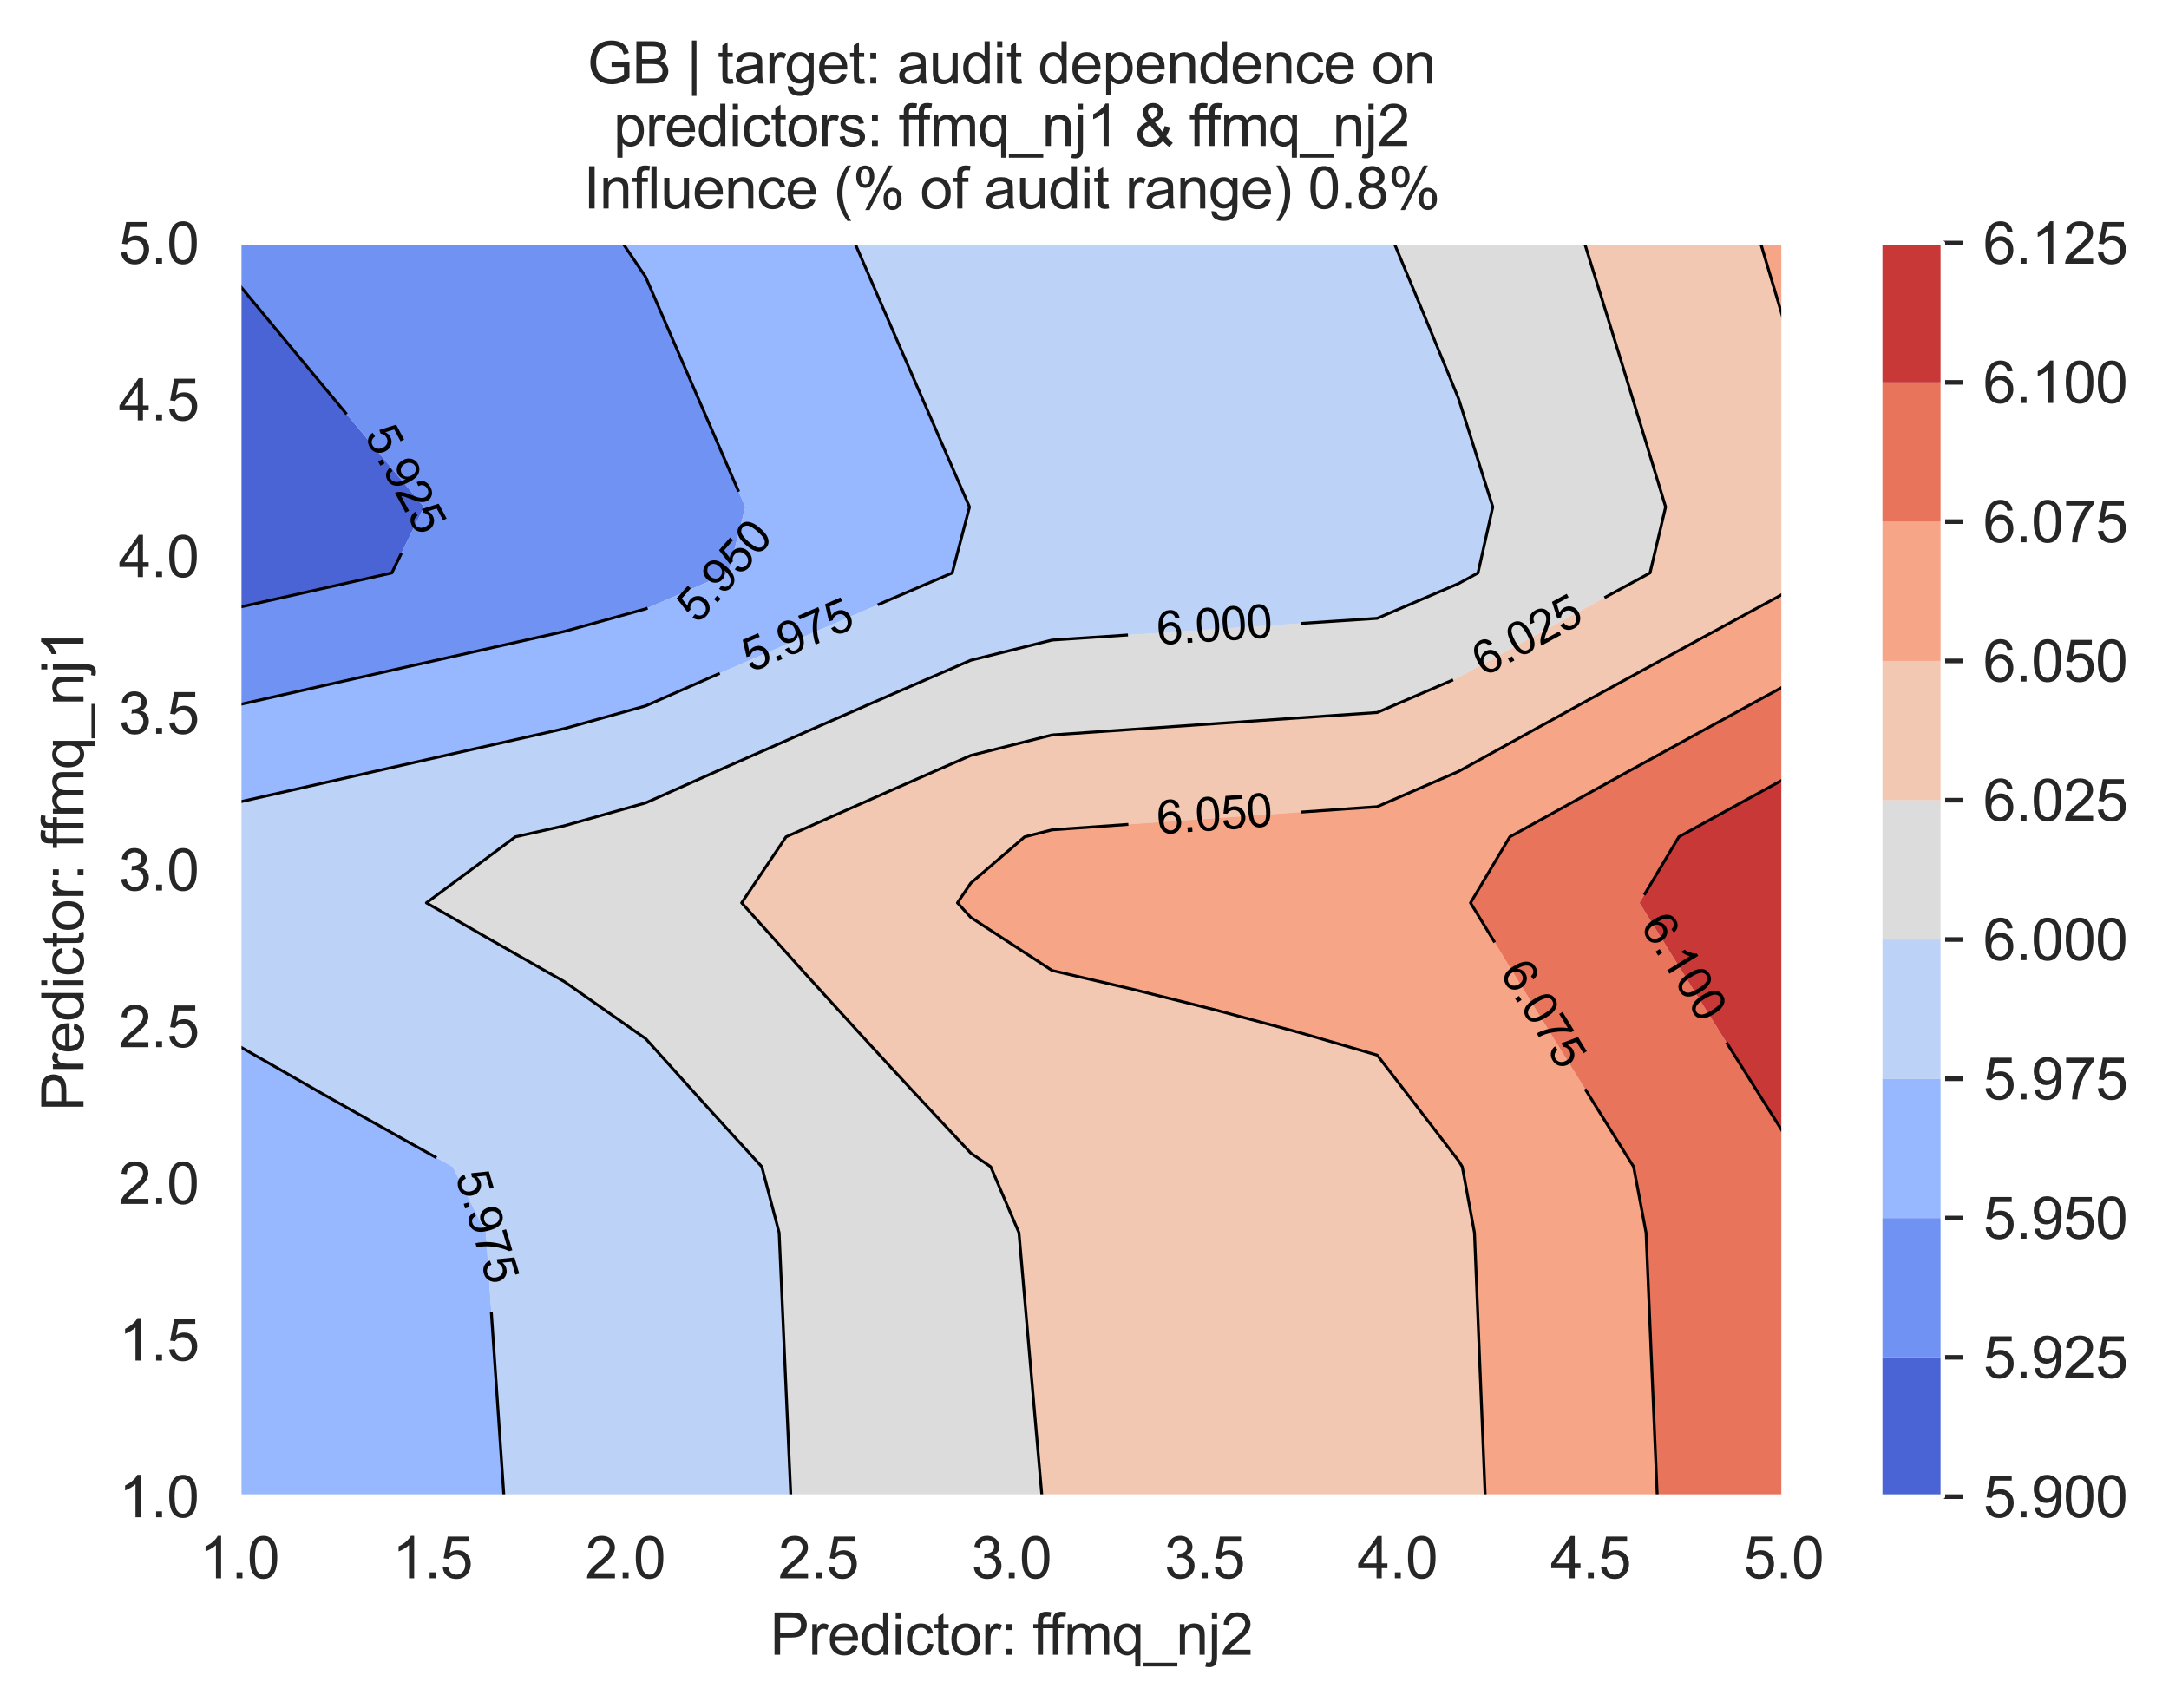 <?xml version="1.0" encoding="utf-8" standalone="no"?>
<!DOCTYPE svg PUBLIC "-//W3C//DTD SVG 1.1//EN"
  "http://www.w3.org/Graphics/SVG/1.1/DTD/svg11.dtd">
<svg xmlns:xlink="http://www.w3.org/1999/xlink" width="376.158pt" height="296.33pt" viewBox="0 0 376.158 296.33" xmlns="http://www.w3.org/2000/svg" version="1.1">
 <defs>
  <style type="text/css">*{stroke-linejoin: round; stroke-linecap: butt}</style>
 </defs>
 <g id="figure_1">
  <g id="patch_1">
   <path d="M 0 296.33 
L 376.158 296.33 
L 376.158 0 
L 0 0 
z
" style="fill: #ffffff"/>
  </g>
  <g id="axes_1">
   <g id="patch_2">
    <path d="M 41.484 259.6 
L 309.324 259.6 
L 309.324 42.16 
L 41.484 42.16 
z
" style="fill: #eaeaf2"/>
   </g>
   <g id="matplotlib.axis_1">
    <g id="xtick_1">
     <g id="line2d_1">
      <path d="M 41.484 259.6 
L 41.484 42.16 
" clip-path="url(#p904106a87b)" style="fill: none; stroke: #ffffff; stroke-width: 0.8; stroke-linecap: round"/>
     </g>
     <g id="text_1">
      <!-- 1.0 -->
      <g style="fill: #262626" transform="translate(34.534 273.758)scale(0.1 -0.1)">
       <defs>
        <path id="ArialMT-31" d="M 2384 0 
L 1822 0 
L 1822 3584 
Q 1619 3391 1289 3197 
Q 959 3003 697 2906 
L 697 3450 
Q 1169 3672 1522 3987 
Q 1875 4303 2022 4600 
L 2384 4600 
L 2384 0 
z
" transform="scale(0.016)"/>
        <path id="ArialMT-2e" d="M 581 0 
L 581 641 
L 1222 641 
L 1222 0 
L 581 0 
z
" transform="scale(0.016)"/>
        <path id="ArialMT-30" d="M 266 2259 
Q 266 3072 433 3567 
Q 600 4063 929 4331 
Q 1259 4600 1759 4600 
Q 2128 4600 2406 4451 
Q 2684 4303 2865 4023 
Q 3047 3744 3150 3342 
Q 3253 2941 3253 2259 
Q 3253 1453 3087 958 
Q 2922 463 2592 192 
Q 2263 -78 1759 -78 
Q 1097 -78 719 397 
Q 266 969 266 2259 
z
M 844 2259 
Q 844 1131 1108 757 
Q 1372 384 1759 384 
Q 2147 384 2411 759 
Q 2675 1134 2675 2259 
Q 2675 3391 2411 3762 
Q 2147 4134 1753 4134 
Q 1366 4134 1134 3806 
Q 844 3388 844 2259 
z
" transform="scale(0.016)"/>
       </defs>
       <use xlink:href="#ArialMT-31"/>
       <use xlink:href="#ArialMT-2e" x="55.615"/>
       <use xlink:href="#ArialMT-30" x="83.398"/>
      </g>
     </g>
    </g>
    <g id="xtick_2">
     <g id="line2d_2">
      <path d="M 74.964 259.6 
L 74.964 42.16 
" clip-path="url(#p904106a87b)" style="fill: none; stroke: #ffffff; stroke-width: 0.8; stroke-linecap: round"/>
     </g>
     <g id="text_2">
      <!-- 1.5 -->
      <g style="fill: #262626" transform="translate(68.014 273.758)scale(0.1 -0.1)">
       <defs>
        <path id="ArialMT-35" d="M 266 1200 
L 856 1250 
Q 922 819 1161 601 
Q 1400 384 1738 384 
Q 2144 384 2425 690 
Q 2706 997 2706 1503 
Q 2706 1984 2436 2262 
Q 2166 2541 1728 2541 
Q 1456 2541 1237 2417 
Q 1019 2294 894 2097 
L 366 2166 
L 809 4519 
L 3088 4519 
L 3088 3981 
L 1259 3981 
L 1013 2750 
Q 1425 3038 1878 3038 
Q 2478 3038 2890 2622 
Q 3303 2206 3303 1553 
Q 3303 931 2941 478 
Q 2500 -78 1738 -78 
Q 1113 -78 717 272 
Q 322 622 266 1200 
z
" transform="scale(0.016)"/>
       </defs>
       <use xlink:href="#ArialMT-31"/>
       <use xlink:href="#ArialMT-2e" x="55.615"/>
       <use xlink:href="#ArialMT-35" x="83.398"/>
      </g>
     </g>
    </g>
    <g id="xtick_3">
     <g id="line2d_3">
      <path d="M 108.444 259.6 
L 108.444 42.16 
" clip-path="url(#p904106a87b)" style="fill: none; stroke: #ffffff; stroke-width: 0.8; stroke-linecap: round"/>
     </g>
     <g id="text_3">
      <!-- 2.0 -->
      <g style="fill: #262626" transform="translate(101.494 273.758)scale(0.1 -0.1)">
       <defs>
        <path id="ArialMT-32" d="M 3222 541 
L 3222 0 
L 194 0 
Q 188 203 259 391 
Q 375 700 629 1000 
Q 884 1300 1366 1694 
Q 2113 2306 2375 2664 
Q 2638 3022 2638 3341 
Q 2638 3675 2398 3904 
Q 2159 4134 1775 4134 
Q 1369 4134 1125 3890 
Q 881 3647 878 3216 
L 300 3275 
Q 359 3922 746 4261 
Q 1134 4600 1788 4600 
Q 2447 4600 2831 4234 
Q 3216 3869 3216 3328 
Q 3216 3053 3103 2787 
Q 2991 2522 2730 2228 
Q 2469 1934 1863 1422 
Q 1356 997 1212 845 
Q 1069 694 975 541 
L 3222 541 
z
" transform="scale(0.016)"/>
       </defs>
       <use xlink:href="#ArialMT-32"/>
       <use xlink:href="#ArialMT-2e" x="55.615"/>
       <use xlink:href="#ArialMT-30" x="83.398"/>
      </g>
     </g>
    </g>
    <g id="xtick_4">
     <g id="line2d_4">
      <path d="M 141.924 259.6 
L 141.924 42.16 
" clip-path="url(#p904106a87b)" style="fill: none; stroke: #ffffff; stroke-width: 0.8; stroke-linecap: round"/>
     </g>
     <g id="text_4">
      <!-- 2.5 -->
      <g style="fill: #262626" transform="translate(134.974 273.758)scale(0.1 -0.1)">
       <use xlink:href="#ArialMT-32"/>
       <use xlink:href="#ArialMT-2e" x="55.615"/>
       <use xlink:href="#ArialMT-35" x="83.398"/>
      </g>
     </g>
    </g>
    <g id="xtick_5">
     <g id="line2d_5">
      <path d="M 175.404 259.6 
L 175.404 42.16 
" clip-path="url(#p904106a87b)" style="fill: none; stroke: #ffffff; stroke-width: 0.8; stroke-linecap: round"/>
     </g>
     <g id="text_5">
      <!-- 3.0 -->
      <g style="fill: #262626" transform="translate(168.454 273.758)scale(0.1 -0.1)">
       <defs>
        <path id="ArialMT-33" d="M 269 1209 
L 831 1284 
Q 928 806 1161 595 
Q 1394 384 1728 384 
Q 2125 384 2398 659 
Q 2672 934 2672 1341 
Q 2672 1728 2419 1979 
Q 2166 2231 1775 2231 
Q 1616 2231 1378 2169 
L 1441 2663 
Q 1497 2656 1531 2656 
Q 1891 2656 2178 2843 
Q 2466 3031 2466 3422 
Q 2466 3731 2256 3934 
Q 2047 4138 1716 4138 
Q 1388 4138 1169 3931 
Q 950 3725 888 3313 
L 325 3413 
Q 428 3978 793 4289 
Q 1159 4600 1703 4600 
Q 2078 4600 2393 4439 
Q 2709 4278 2876 4000 
Q 3044 3722 3044 3409 
Q 3044 3113 2884 2869 
Q 2725 2625 2413 2481 
Q 2819 2388 3044 2092 
Q 3269 1797 3269 1353 
Q 3269 753 2831 336 
Q 2394 -81 1725 -81 
Q 1122 -81 723 278 
Q 325 638 269 1209 
z
" transform="scale(0.016)"/>
       </defs>
       <use xlink:href="#ArialMT-33"/>
       <use xlink:href="#ArialMT-2e" x="55.615"/>
       <use xlink:href="#ArialMT-30" x="83.398"/>
      </g>
     </g>
    </g>
    <g id="xtick_6">
     <g id="line2d_6">
      <path d="M 208.884 259.6 
L 208.884 42.16 
" clip-path="url(#p904106a87b)" style="fill: none; stroke: #ffffff; stroke-width: 0.8; stroke-linecap: round"/>
     </g>
     <g id="text_6">
      <!-- 3.5 -->
      <g style="fill: #262626" transform="translate(201.934 273.758)scale(0.1 -0.1)">
       <use xlink:href="#ArialMT-33"/>
       <use xlink:href="#ArialMT-2e" x="55.615"/>
       <use xlink:href="#ArialMT-35" x="83.398"/>
      </g>
     </g>
    </g>
    <g id="xtick_7">
     <g id="line2d_7">
      <path d="M 242.364 259.6 
L 242.364 42.16 
" clip-path="url(#p904106a87b)" style="fill: none; stroke: #ffffff; stroke-width: 0.8; stroke-linecap: round"/>
     </g>
     <g id="text_7">
      <!-- 4.0 -->
      <g style="fill: #262626" transform="translate(235.414 273.758)scale(0.1 -0.1)">
       <defs>
        <path id="ArialMT-34" d="M 2069 0 
L 2069 1097 
L 81 1097 
L 81 1613 
L 2172 4581 
L 2631 4581 
L 2631 1613 
L 3250 1613 
L 3250 1097 
L 2631 1097 
L 2631 0 
L 2069 0 
z
M 2069 1613 
L 2069 3678 
L 634 1613 
L 2069 1613 
z
" transform="scale(0.016)"/>
       </defs>
       <use xlink:href="#ArialMT-34"/>
       <use xlink:href="#ArialMT-2e" x="55.615"/>
       <use xlink:href="#ArialMT-30" x="83.398"/>
      </g>
     </g>
    </g>
    <g id="xtick_8">
     <g id="line2d_8">
      <path d="M 275.844 259.6 
L 275.844 42.16 
" clip-path="url(#p904106a87b)" style="fill: none; stroke: #ffffff; stroke-width: 0.8; stroke-linecap: round"/>
     </g>
     <g id="text_8">
      <!-- 4.5 -->
      <g style="fill: #262626" transform="translate(268.894 273.758)scale(0.1 -0.1)">
       <use xlink:href="#ArialMT-34"/>
       <use xlink:href="#ArialMT-2e" x="55.615"/>
       <use xlink:href="#ArialMT-35" x="83.398"/>
      </g>
     </g>
    </g>
    <g id="xtick_9">
     <g id="line2d_9">
      <path d="M 309.324 259.6 
L 309.324 42.16 
" clip-path="url(#p904106a87b)" style="fill: none; stroke: #ffffff; stroke-width: 0.8; stroke-linecap: round"/>
     </g>
     <g id="text_9">
      <!-- 5.0 -->
      <g style="fill: #262626" transform="translate(302.374 273.758)scale(0.1 -0.1)">
       <use xlink:href="#ArialMT-35"/>
       <use xlink:href="#ArialMT-2e" x="55.615"/>
       <use xlink:href="#ArialMT-30" x="83.398"/>
      </g>
     </g>
    </g>
    <g id="text_10">
     <!-- Predictor: ffmq_nj2 -->
     <g style="fill: #262626" transform="translate(133.532 287.025)scale(0.1 -0.1)">
      <defs>
       <path id="ArialMT-50" d="M 494 0 
L 494 4581 
L 2222 4581 
Q 2678 4581 2919 4538 
Q 3256 4481 3484 4323 
Q 3713 4166 3852 3881 
Q 3991 3597 3991 3256 
Q 3991 2672 3619 2267 
Q 3247 1863 2275 1863 
L 1100 1863 
L 1100 0 
L 494 0 
z
M 1100 2403 
L 2284 2403 
Q 2872 2403 3119 2622 
Q 3366 2841 3366 3238 
Q 3366 3525 3220 3729 
Q 3075 3934 2838 4000 
Q 2684 4041 2272 4041 
L 1100 4041 
L 1100 2403 
z
" transform="scale(0.016)"/>
       <path id="ArialMT-72" d="M 416 0 
L 416 3319 
L 922 3319 
L 922 2816 
Q 1116 3169 1280 3281 
Q 1444 3394 1641 3394 
Q 1925 3394 2219 3213 
L 2025 2691 
Q 1819 2813 1613 2813 
Q 1428 2813 1281 2702 
Q 1134 2591 1072 2394 
Q 978 2094 978 1738 
L 978 0 
L 416 0 
z
" transform="scale(0.016)"/>
       <path id="ArialMT-65" d="M 2694 1069 
L 3275 997 
Q 3138 488 2766 206 
Q 2394 -75 1816 -75 
Q 1088 -75 661 373 
Q 234 822 234 1631 
Q 234 2469 665 2931 
Q 1097 3394 1784 3394 
Q 2450 3394 2872 2941 
Q 3294 2488 3294 1666 
Q 3294 1616 3291 1516 
L 816 1516 
Q 847 969 1125 678 
Q 1403 388 1819 388 
Q 2128 388 2347 550 
Q 2566 713 2694 1069 
z
M 847 1978 
L 2700 1978 
Q 2663 2397 2488 2606 
Q 2219 2931 1791 2931 
Q 1403 2931 1139 2672 
Q 875 2413 847 1978 
z
" transform="scale(0.016)"/>
       <path id="ArialMT-64" d="M 2575 0 
L 2575 419 
Q 2259 -75 1647 -75 
Q 1250 -75 917 144 
Q 584 363 401 755 
Q 219 1147 219 1656 
Q 219 2153 384 2558 
Q 550 2963 881 3178 
Q 1213 3394 1622 3394 
Q 1922 3394 2156 3267 
Q 2391 3141 2538 2938 
L 2538 4581 
L 3097 4581 
L 3097 0 
L 2575 0 
z
M 797 1656 
Q 797 1019 1065 703 
Q 1334 388 1700 388 
Q 2069 388 2326 689 
Q 2584 991 2584 1609 
Q 2584 2291 2321 2609 
Q 2059 2928 1675 2928 
Q 1300 2928 1048 2622 
Q 797 2316 797 1656 
z
" transform="scale(0.016)"/>
       <path id="ArialMT-69" d="M 425 3934 
L 425 4581 
L 988 4581 
L 988 3934 
L 425 3934 
z
M 425 0 
L 425 3319 
L 988 3319 
L 988 0 
L 425 0 
z
" transform="scale(0.016)"/>
       <path id="ArialMT-63" d="M 2588 1216 
L 3141 1144 
Q 3050 572 2676 248 
Q 2303 -75 1759 -75 
Q 1078 -75 664 370 
Q 250 816 250 1647 
Q 250 2184 428 2587 
Q 606 2991 970 3192 
Q 1334 3394 1763 3394 
Q 2303 3394 2647 3120 
Q 2991 2847 3088 2344 
L 2541 2259 
Q 2463 2594 2264 2762 
Q 2066 2931 1784 2931 
Q 1359 2931 1093 2626 
Q 828 2322 828 1663 
Q 828 994 1084 691 
Q 1341 388 1753 388 
Q 2084 388 2306 591 
Q 2528 794 2588 1216 
z
" transform="scale(0.016)"/>
       <path id="ArialMT-74" d="M 1650 503 
L 1731 6 
Q 1494 -44 1306 -44 
Q 1000 -44 831 53 
Q 663 150 594 308 
Q 525 466 525 972 
L 525 2881 
L 113 2881 
L 113 3319 
L 525 3319 
L 525 4141 
L 1084 4478 
L 1084 3319 
L 1650 3319 
L 1650 2881 
L 1084 2881 
L 1084 941 
Q 1084 700 1114 631 
Q 1144 563 1211 522 
Q 1278 481 1403 481 
Q 1497 481 1650 503 
z
" transform="scale(0.016)"/>
       <path id="ArialMT-6f" d="M 213 1659 
Q 213 2581 725 3025 
Q 1153 3394 1769 3394 
Q 2453 3394 2887 2945 
Q 3322 2497 3322 1706 
Q 3322 1066 3130 698 
Q 2938 331 2570 128 
Q 2203 -75 1769 -75 
Q 1072 -75 642 372 
Q 213 819 213 1659 
z
M 791 1659 
Q 791 1022 1069 705 
Q 1347 388 1769 388 
Q 2188 388 2466 706 
Q 2744 1025 2744 1678 
Q 2744 2294 2464 2611 
Q 2184 2928 1769 2928 
Q 1347 2928 1069 2612 
Q 791 2297 791 1659 
z
" transform="scale(0.016)"/>
       <path id="ArialMT-3a" d="M 578 2678 
L 578 3319 
L 1219 3319 
L 1219 2678 
L 578 2678 
z
M 578 0 
L 578 641 
L 1219 641 
L 1219 0 
L 578 0 
z
" transform="scale(0.016)"/>
       <path id="ArialMT-20" transform="scale(0.016)"/>
       <path id="ArialMT-66" d="M 556 0 
L 556 2881 
L 59 2881 
L 59 3319 
L 556 3319 
L 556 3672 
Q 556 4006 616 4169 
Q 697 4388 901 4523 
Q 1106 4659 1475 4659 
Q 1713 4659 2000 4603 
L 1916 4113 
Q 1741 4144 1584 4144 
Q 1328 4144 1222 4034 
Q 1116 3925 1116 3625 
L 1116 3319 
L 1763 3319 
L 1763 2881 
L 1116 2881 
L 1116 0 
L 556 0 
z
" transform="scale(0.016)"/>
       <path id="ArialMT-6d" d="M 422 0 
L 422 3319 
L 925 3319 
L 925 2853 
Q 1081 3097 1340 3245 
Q 1600 3394 1931 3394 
Q 2300 3394 2536 3241 
Q 2772 3088 2869 2813 
Q 3263 3394 3894 3394 
Q 4388 3394 4653 3120 
Q 4919 2847 4919 2278 
L 4919 0 
L 4359 0 
L 4359 2091 
Q 4359 2428 4304 2576 
Q 4250 2725 4106 2815 
Q 3963 2906 3769 2906 
Q 3419 2906 3187 2673 
Q 2956 2441 2956 1928 
L 2956 0 
L 2394 0 
L 2394 2156 
Q 2394 2531 2256 2718 
Q 2119 2906 1806 2906 
Q 1569 2906 1367 2781 
Q 1166 2656 1075 2415 
Q 984 2175 984 1722 
L 984 0 
L 422 0 
z
" transform="scale(0.016)"/>
       <path id="ArialMT-71" d="M 2538 -1272 
L 2538 353 
Q 2406 169 2170 47 
Q 1934 -75 1669 -75 
Q 1078 -75 651 397 
Q 225 869 225 1691 
Q 225 2191 398 2587 
Q 572 2984 901 3189 
Q 1231 3394 1625 3394 
Q 2241 3394 2594 2875 
L 2594 3319 
L 3100 3319 
L 3100 -1272 
L 2538 -1272 
z
M 803 1669 
Q 803 1028 1072 708 
Q 1341 388 1716 388 
Q 2075 388 2334 692 
Q 2594 997 2594 1619 
Q 2594 2281 2320 2615 
Q 2047 2950 1678 2950 
Q 1313 2950 1058 2639 
Q 803 2328 803 1669 
z
" transform="scale(0.016)"/>
       <path id="ArialMT-5f" d="M -97 -1272 
L -97 -866 
L 3631 -866 
L 3631 -1272 
L -97 -1272 
z
" transform="scale(0.016)"/>
       <path id="ArialMT-6e" d="M 422 0 
L 422 3319 
L 928 3319 
L 928 2847 
Q 1294 3394 1984 3394 
Q 2284 3394 2536 3286 
Q 2788 3178 2913 3003 
Q 3038 2828 3088 2588 
Q 3119 2431 3119 2041 
L 3119 0 
L 2556 0 
L 2556 2019 
Q 2556 2363 2490 2533 
Q 2425 2703 2258 2804 
Q 2091 2906 1866 2906 
Q 1506 2906 1245 2678 
Q 984 2450 984 1813 
L 984 0 
L 422 0 
z
" transform="scale(0.016)"/>
       <path id="ArialMT-6a" d="M 419 3928 
L 419 4581 
L 981 4581 
L 981 3928 
L 419 3928 
z
M -294 -1288 
L -188 -809 
Q -19 -853 78 -853 
Q 250 -853 334 -739 
Q 419 -625 419 -169 
L 419 3319 
L 981 3319 
L 981 -181 
Q 981 -794 822 -1034 
Q 619 -1347 147 -1347 
Q -81 -1347 -294 -1288 
z
" transform="scale(0.016)"/>
      </defs>
      <use xlink:href="#ArialMT-50"/>
      <use xlink:href="#ArialMT-72" x="66.699"/>
      <use xlink:href="#ArialMT-65" x="100"/>
      <use xlink:href="#ArialMT-64" x="155.615"/>
      <use xlink:href="#ArialMT-69" x="211.23"/>
      <use xlink:href="#ArialMT-63" x="233.447"/>
      <use xlink:href="#ArialMT-74" x="283.447"/>
      <use xlink:href="#ArialMT-6f" x="311.23"/>
      <use xlink:href="#ArialMT-72" x="366.846"/>
      <use xlink:href="#ArialMT-3a" x="400.146"/>
      <use xlink:href="#ArialMT-20" x="427.93"/>
      <use xlink:href="#ArialMT-66" x="455.713"/>
      <use xlink:href="#ArialMT-66" x="481.746"/>
      <use xlink:href="#ArialMT-6d" x="509.529"/>
      <use xlink:href="#ArialMT-71" x="592.83"/>
      <use xlink:href="#ArialMT-5f" x="648.445"/>
      <use xlink:href="#ArialMT-6e" x="704.061"/>
      <use xlink:href="#ArialMT-6a" x="759.676"/>
      <use xlink:href="#ArialMT-32" x="781.893"/>
     </g>
    </g>
   </g>
   <g id="matplotlib.axis_2">
    <g id="ytick_1">
     <g id="line2d_10">
      <path d="M 41.484 259.6 
L 309.324 259.6 
" clip-path="url(#p904106a87b)" style="fill: none; stroke: #ffffff; stroke-width: 0.8; stroke-linecap: round"/>
     </g>
     <g id="text_11">
      <!-- 1.0 -->
      <g style="fill: #262626" transform="translate(20.584 263.179)scale(0.1 -0.1)">
       <use xlink:href="#ArialMT-31"/>
       <use xlink:href="#ArialMT-2e" x="55.615"/>
       <use xlink:href="#ArialMT-30" x="83.398"/>
      </g>
     </g>
    </g>
    <g id="ytick_2">
     <g id="line2d_11">
      <path d="M 41.484 232.42 
L 309.324 232.42 
" clip-path="url(#p904106a87b)" style="fill: none; stroke: #ffffff; stroke-width: 0.8; stroke-linecap: round"/>
     </g>
     <g id="text_12">
      <!-- 1.5 -->
      <g style="fill: #262626" transform="translate(20.584 235.999)scale(0.1 -0.1)">
       <use xlink:href="#ArialMT-31"/>
       <use xlink:href="#ArialMT-2e" x="55.615"/>
       <use xlink:href="#ArialMT-35" x="83.398"/>
      </g>
     </g>
    </g>
    <g id="ytick_3">
     <g id="line2d_12">
      <path d="M 41.484 205.24 
L 309.324 205.24 
" clip-path="url(#p904106a87b)" style="fill: none; stroke: #ffffff; stroke-width: 0.8; stroke-linecap: round"/>
     </g>
     <g id="text_13">
      <!-- 2.0 -->
      <g style="fill: #262626" transform="translate(20.584 208.819)scale(0.1 -0.1)">
       <use xlink:href="#ArialMT-32"/>
       <use xlink:href="#ArialMT-2e" x="55.615"/>
       <use xlink:href="#ArialMT-30" x="83.398"/>
      </g>
     </g>
    </g>
    <g id="ytick_4">
     <g id="line2d_13">
      <path d="M 41.484 178.06 
L 309.324 178.06 
" clip-path="url(#p904106a87b)" style="fill: none; stroke: #ffffff; stroke-width: 0.8; stroke-linecap: round"/>
     </g>
     <g id="text_14">
      <!-- 2.5 -->
      <g style="fill: #262626" transform="translate(20.584 181.639)scale(0.1 -0.1)">
       <use xlink:href="#ArialMT-32"/>
       <use xlink:href="#ArialMT-2e" x="55.615"/>
       <use xlink:href="#ArialMT-35" x="83.398"/>
      </g>
     </g>
    </g>
    <g id="ytick_5">
     <g id="line2d_14">
      <path d="M 41.484 150.88 
L 309.324 150.88 
" clip-path="url(#p904106a87b)" style="fill: none; stroke: #ffffff; stroke-width: 0.8; stroke-linecap: round"/>
     </g>
     <g id="text_15">
      <!-- 3.0 -->
      <g style="fill: #262626" transform="translate(20.584 154.459)scale(0.1 -0.1)">
       <use xlink:href="#ArialMT-33"/>
       <use xlink:href="#ArialMT-2e" x="55.615"/>
       <use xlink:href="#ArialMT-30" x="83.398"/>
      </g>
     </g>
    </g>
    <g id="ytick_6">
     <g id="line2d_15">
      <path d="M 41.484 123.7 
L 309.324 123.7 
" clip-path="url(#p904106a87b)" style="fill: none; stroke: #ffffff; stroke-width: 0.8; stroke-linecap: round"/>
     </g>
     <g id="text_16">
      <!-- 3.5 -->
      <g style="fill: #262626" transform="translate(20.584 127.279)scale(0.1 -0.1)">
       <use xlink:href="#ArialMT-33"/>
       <use xlink:href="#ArialMT-2e" x="55.615"/>
       <use xlink:href="#ArialMT-35" x="83.398"/>
      </g>
     </g>
    </g>
    <g id="ytick_7">
     <g id="line2d_16">
      <path d="M 41.484 96.52 
L 309.324 96.52 
" clip-path="url(#p904106a87b)" style="fill: none; stroke: #ffffff; stroke-width: 0.8; stroke-linecap: round"/>
     </g>
     <g id="text_17">
      <!-- 4.0 -->
      <g style="fill: #262626" transform="translate(20.584 100.099)scale(0.1 -0.1)">
       <use xlink:href="#ArialMT-34"/>
       <use xlink:href="#ArialMT-2e" x="55.615"/>
       <use xlink:href="#ArialMT-30" x="83.398"/>
      </g>
     </g>
    </g>
    <g id="ytick_8">
     <g id="line2d_17">
      <path d="M 41.484 69.34 
L 309.324 69.34 
" clip-path="url(#p904106a87b)" style="fill: none; stroke: #ffffff; stroke-width: 0.8; stroke-linecap: round"/>
     </g>
     <g id="text_18">
      <!-- 4.5 -->
      <g style="fill: #262626" transform="translate(20.584 72.919)scale(0.1 -0.1)">
       <use xlink:href="#ArialMT-34"/>
       <use xlink:href="#ArialMT-2e" x="55.615"/>
       <use xlink:href="#ArialMT-35" x="83.398"/>
      </g>
     </g>
    </g>
    <g id="ytick_9">
     <g id="line2d_18">
      <path d="M 41.484 42.16 
L 309.324 42.16 
" clip-path="url(#p904106a87b)" style="fill: none; stroke: #ffffff; stroke-width: 0.8; stroke-linecap: round"/>
     </g>
     <g id="text_19">
      <!-- 5.0 -->
      <g style="fill: #262626" transform="translate(20.584 45.739)scale(0.1 -0.1)">
       <use xlink:href="#ArialMT-35"/>
       <use xlink:href="#ArialMT-2e" x="55.615"/>
       <use xlink:href="#ArialMT-30" x="83.398"/>
      </g>
     </g>
    </g>
    <g id="text_20">
     <!-- Predictor: ffmq_nj1 -->
     <g style="fill: #262626" transform="translate(14.48 192.753)rotate(-90)scale(0.1 -0.1)">
      <use xlink:href="#ArialMT-50"/>
      <use xlink:href="#ArialMT-72" x="66.699"/>
      <use xlink:href="#ArialMT-65" x="100"/>
      <use xlink:href="#ArialMT-64" x="155.615"/>
      <use xlink:href="#ArialMT-69" x="211.23"/>
      <use xlink:href="#ArialMT-63" x="233.447"/>
      <use xlink:href="#ArialMT-74" x="283.447"/>
      <use xlink:href="#ArialMT-6f" x="311.23"/>
      <use xlink:href="#ArialMT-72" x="366.846"/>
      <use xlink:href="#ArialMT-3a" x="400.146"/>
      <use xlink:href="#ArialMT-20" x="427.93"/>
      <use xlink:href="#ArialMT-66" x="455.713"/>
      <use xlink:href="#ArialMT-66" x="481.746"/>
      <use xlink:href="#ArialMT-6d" x="509.529"/>
      <use xlink:href="#ArialMT-71" x="592.83"/>
      <use xlink:href="#ArialMT-5f" x="648.445"/>
      <use xlink:href="#ArialMT-6e" x="704.061"/>
      <use xlink:href="#ArialMT-6a" x="759.676"/>
      <use xlink:href="#ArialMT-31" x="781.893"/>
     </g>
    </g>
   </g>
   <g id="PathCollection_1">
    <path d="M 55.581 102.16 
L 67.947 99.381 
L 69.678 95.832 
L 73.528 87.937 
L 69.678 83.321 
L 63.988 76.493 
L 55.581 66.39 
L 54.466 65.049 
L 44.961 53.605 
L 41.484 49.414 
L 41.484 53.605 
L 41.484 65.049 
L 41.484 76.493 
L 41.484 87.937 
L 41.484 99.381 
L 41.484 105.33 
z
" clip-path="url(#p904106a87b)" style="fill: #4b64d5"/>
   </g>
   <g id="PathCollection_2">
    <path d="M 55.581 119.043 
L 69.678 115.867 
L 83.775 112.694 
L 92.083 110.826 
L 97.872 109.524 
L 111.969 105.612 
L 126.065 99.498 
L 126.336 99.381 
L 129.256 87.937 
L 126.065 80.58 
L 124.293 76.493 
L 119.334 65.049 
L 114.378 53.605 
L 111.969 48.038 
L 107.988 42.16 
L 97.872 42.16 
L 83.775 42.16 
L 69.678 42.16 
L 55.581 42.16 
L 41.484 42.16 
L 41.484 49.414 
L 44.961 53.605 
L 54.466 65.049 
L 55.581 66.39 
L 63.988 76.493 
L 69.678 83.321 
L 73.528 87.937 
L 69.678 95.832 
L 67.947 99.381 
L 55.581 102.16 
L 41.484 105.33 
L 41.484 110.826 
L 41.484 122.223 
z
" clip-path="url(#p904106a87b)" style="fill: #6f92f3"/>
   </g>
   <g id="PathCollection_3">
    <path d="M 55.581 259.6 
L 69.678 259.6 
L 83.775 259.6 
L 87.397 259.6 
L 86.613 248.156 
L 85.83 236.712 
L 85.048 225.268 
L 84.268 213.823 
L 83.775 212.846 
L 78.509 202.379 
L 69.678 197.463 
L 58.067 190.935 
L 55.581 189.528 
L 41.484 181.48 
L 41.484 190.935 
L 41.484 202.379 
L 41.484 213.823 
L 41.484 225.268 
L 41.484 236.712 
L 41.484 248.156 
L 41.484 259.6 
z
" clip-path="url(#p904106a87b)" style="fill: #97b8ff"/>
    <path d="M 55.581 135.927 
L 65.37 133.714 
L 69.678 132.741 
L 83.775 129.558 
L 97.872 126.379 
L 111.969 122.44 
L 112.354 122.27 
L 126.065 116.246 
L 138.513 110.826 
L 140.162 110.111 
L 154.259 104.033 
L 165.139 99.381 
L 168.136 87.937 
L 163.16 76.493 
L 158.188 65.049 
L 154.259 56.001 
L 153.219 53.605 
L 148.253 42.16 
L 140.162 42.16 
L 126.065 42.16 
L 111.969 42.16 
L 107.988 42.16 
L 111.969 48.038 
L 114.378 53.605 
L 119.334 65.049 
L 124.293 76.493 
L 126.065 80.58 
L 129.256 87.937 
L 126.336 99.381 
L 126.065 99.498 
L 111.969 105.612 
L 97.872 109.524 
L 92.083 110.826 
L 83.775 112.694 
L 69.678 115.867 
L 55.581 119.043 
L 41.484 122.223 
L 41.484 122.27 
L 41.484 133.714 
L 41.484 139.117 
z
" clip-path="url(#p904106a87b)" style="fill: #97b8ff"/>
   </g>
   <g id="PathCollection_4">
    <path d="M 97.872 259.6 
L 111.969 259.6 
L 126.065 259.6 
L 137.154 259.6 
L 136.64 248.156 
L 136.131 236.712 
L 135.625 225.268 
L 135.123 213.823 
L 132.116 202.379 
L 126.065 195.767 
L 121.674 190.935 
L 111.969 180.156 
L 111.014 179.491 
L 97.872 170.269 
L 93.944 168.047 
L 83.775 162.255 
L 73.947 156.602 
L 83.775 149.318 
L 89.365 145.158 
L 97.872 143.235 
L 111.969 139.268 
L 124.441 133.714 
L 126.065 132.994 
L 140.162 126.78 
L 150.476 122.27 
L 154.259 120.624 
L 168.356 114.525 
L 182.453 111.022 
L 185.371 110.826 
L 196.55 110.074 
L 210.646 109.13 
L 224.743 108.189 
L 238.84 107.252 
L 252.937 101.228 
L 256.318 99.381 
L 258.885 87.937 
L 255.28 76.493 
L 252.937 69.113 
L 251.272 65.049 
L 246.549 53.605 
L 241.775 42.16 
L 238.84 42.16 
L 224.743 42.16 
L 210.646 42.16 
L 196.55 42.16 
L 182.453 42.16 
L 168.356 42.16 
L 154.259 42.16 
L 148.253 42.16 
L 153.219 53.605 
L 154.259 56.001 
L 158.188 65.049 
L 163.16 76.493 
L 168.136 87.937 
L 165.139 99.381 
L 154.259 104.033 
L 140.162 110.111 
L 138.513 110.826 
L 126.065 116.246 
L 112.354 122.27 
L 111.969 122.44 
L 97.872 126.379 
L 83.775 129.558 
L 69.678 132.741 
L 65.37 133.714 
L 55.581 135.927 
L 41.484 139.117 
L 41.484 145.158 
L 41.484 156.602 
L 41.484 168.047 
L 41.484 179.491 
L 41.484 181.48 
L 55.581 189.528 
L 58.067 190.935 
L 69.678 197.463 
L 78.509 202.379 
L 83.775 212.846 
L 84.268 213.823 
L 85.048 225.268 
L 85.83 236.712 
L 86.613 248.156 
L 87.397 259.6 
z
" clip-path="url(#p904106a87b)" style="fill: #bcd2f7"/>
   </g>
   <g id="PathCollection_5">
    <path d="M 140.162 259.6 
L 154.259 259.6 
L 168.356 259.6 
L 180.702 259.6 
L 179.698 248.156 
L 178.698 236.712 
L 177.703 225.268 
L 176.713 213.823 
L 171.813 202.379 
L 168.356 200.017 
L 159.872 190.935 
L 154.259 184.872 
L 149.312 179.491 
L 140.162 169.448 
L 138.895 168.047 
L 128.617 156.602 
L 136.319 145.158 
L 140.162 143.448 
L 154.259 137.214 
L 162.231 133.714 
L 168.356 131.038 
L 182.453 127.481 
L 196.55 126.502 
L 210.646 125.527 
L 224.743 124.556 
L 238.84 123.588 
L 241.897 122.27 
L 252.937 117.52 
L 265.142 110.826 
L 267.034 109.791 
L 281.131 102.108 
L 286.154 99.381 
L 288.857 87.937 
L 285.389 76.493 
L 281.89 65.049 
L 281.131 62.58 
L 278.358 53.605 
L 274.793 42.16 
L 267.034 42.16 
L 252.937 42.16 
L 241.775 42.16 
L 246.549 53.605 
L 251.272 65.049 
L 252.937 69.113 
L 255.28 76.493 
L 258.885 87.937 
L 256.318 99.381 
L 252.937 101.228 
L 238.84 107.252 
L 224.743 108.189 
L 210.646 109.13 
L 196.55 110.074 
L 185.371 110.826 
L 182.453 111.022 
L 168.356 114.525 
L 154.259 120.624 
L 150.476 122.27 
L 140.162 126.78 
L 126.065 132.994 
L 124.441 133.714 
L 111.969 139.268 
L 97.872 143.235 
L 89.365 145.158 
L 83.775 149.318 
L 73.947 156.602 
L 83.775 162.255 
L 93.944 168.047 
L 97.872 170.269 
L 111.014 179.491 
L 111.969 180.156 
L 121.674 190.935 
L 126.065 195.767 
L 132.116 202.379 
L 135.123 213.823 
L 135.625 225.268 
L 136.131 236.712 
L 136.64 248.156 
L 137.154 259.6 
z
" clip-path="url(#p904106a87b)" style="fill: #dddcdc"/>
   </g>
   <g id="PathCollection_6">
    <path d="M 182.453 259.6 
L 196.55 259.6 
L 210.646 259.6 
L 224.743 259.6 
L 238.84 259.6 
L 252.937 259.6 
L 257.573 259.6 
L 257.105 248.156 
L 256.639 236.712 
L 256.173 225.268 
L 255.707 213.823 
L 253.591 202.379 
L 252.937 201.32 
L 244.953 190.935 
L 238.84 183.021 
L 226.732 179.491 
L 224.743 178.933 
L 210.646 175.144 
L 196.55 171.622 
L 182.453 168.339 
L 182.01 168.047 
L 168.356 159.126 
L 166.046 156.602 
L 168.356 153.183 
L 177.685 145.158 
L 182.453 143.939 
L 196.55 142.93 
L 210.646 141.925 
L 224.743 140.923 
L 238.84 139.925 
L 252.937 133.812 
L 253.115 133.714 
L 267.034 126.035 
L 273.889 122.27 
L 281.131 118.304 
L 294.846 110.826 
L 295.228 110.618 
L 309.324 102.978 
L 309.324 99.381 
L 309.324 87.937 
L 309.324 76.493 
L 309.324 65.049 
L 309.324 55.546 
L 308.747 53.605 
L 305.324 42.16 
L 295.228 42.16 
L 281.131 42.16 
L 274.793 42.16 
L 278.358 53.605 
L 281.131 62.58 
L 281.89 65.049 
L 285.389 76.493 
L 288.857 87.937 
L 286.154 99.381 
L 281.131 102.108 
L 267.034 109.791 
L 265.142 110.826 
L 252.937 117.52 
L 241.897 122.27 
L 238.84 123.588 
L 224.743 124.556 
L 210.646 125.527 
L 196.55 126.502 
L 182.453 127.481 
L 168.356 131.038 
L 162.231 133.714 
L 154.259 137.214 
L 140.162 143.448 
L 136.319 145.158 
L 128.617 156.602 
L 138.895 168.047 
L 140.162 169.448 
L 149.312 179.491 
L 154.259 184.872 
L 159.872 190.935 
L 168.356 200.017 
L 171.813 202.379 
L 176.713 213.823 
L 177.703 225.268 
L 178.698 236.712 
L 179.698 248.156 
L 180.702 259.6 
z
" clip-path="url(#p904106a87b)" style="fill: #f3c8b2"/>
   </g>
   <g id="PathCollection_7">
    <path d="M 267.034 259.6 
L 281.131 259.6 
L 287.412 259.6 
L 286.925 248.156 
L 286.438 236.712 
L 285.952 225.268 
L 285.466 213.823 
L 283.308 202.379 
L 281.131 198.901 
L 276.162 190.935 
L 269.067 179.491 
L 267.034 176.197 
L 262.021 168.047 
L 255.024 156.602 
L 261.837 145.158 
L 267.034 142.279 
L 281.131 134.499 
L 282.558 133.714 
L 295.228 126.766 
L 303.462 122.27 
L 309.324 119.078 
L 309.324 110.826 
L 309.324 102.978 
L 295.228 110.618 
L 294.846 110.826 
L 281.131 118.304 
L 273.889 122.27 
L 267.034 126.035 
L 253.115 133.714 
L 252.937 133.812 
L 238.84 139.925 
L 224.743 140.923 
L 210.646 141.925 
L 196.55 142.93 
L 182.453 143.939 
L 177.685 145.158 
L 168.356 153.183 
L 166.046 156.602 
L 168.356 159.126 
L 182.01 168.047 
L 182.453 168.339 
L 196.55 171.622 
L 210.646 175.144 
L 224.743 178.933 
L 226.732 179.491 
L 238.84 183.021 
L 244.953 190.935 
L 252.937 201.32 
L 253.591 202.379 
L 255.707 213.823 
L 256.173 225.268 
L 256.639 236.712 
L 257.105 248.156 
L 257.573 259.6 
z
" clip-path="url(#p904106a87b)" style="fill: #f6a586"/>
    <path d="M 309.324 55.546 
L 309.324 53.605 
L 309.324 42.16 
L 305.324 42.16 
L 308.747 53.605 
z
" clip-path="url(#p904106a87b)" style="fill: #f6a586"/>
   </g>
   <g id="PathCollection_8">
    <path d="M 295.228 259.6 
L 309.324 259.6 
L 309.324 248.156 
L 309.324 236.712 
L 309.324 225.268 
L 309.324 213.823 
L 309.324 202.379 
L 309.324 196.548 
L 305.775 190.935 
L 298.575 179.491 
L 295.228 174.142 
L 291.426 168.047 
L 284.326 156.602 
L 291.152 145.158 
L 295.228 142.913 
L 309.324 135.178 
L 309.324 133.714 
L 309.324 122.27 
L 309.324 119.078 
L 303.462 122.27 
L 295.228 126.766 
L 282.558 133.714 
L 281.131 134.499 
L 267.034 142.279 
L 261.837 145.158 
L 255.024 156.602 
L 262.021 168.047 
L 267.034 176.197 
L 269.067 179.491 
L 276.162 190.935 
L 281.131 198.901 
L 283.308 202.379 
L 285.466 213.823 
L 285.952 225.268 
L 286.438 236.712 
L 286.925 248.156 
L 287.412 259.6 
z
" clip-path="url(#p904106a87b)" style="fill: #e7745b"/>
   </g>
   <g id="PathCollection_9">
    <path d="M 309.324 196.548 
L 309.324 190.935 
L 309.324 179.491 
L 309.324 168.047 
L 309.324 156.602 
L 309.324 145.158 
L 309.324 135.178 
L 295.228 142.913 
L 291.152 145.158 
L 284.326 156.602 
L 291.426 168.047 
L 295.228 174.142 
L 298.575 179.491 
L 305.775 190.935 
z
" clip-path="url(#p904106a87b)" style="fill: #c83836"/>
   </g>
   <g id="PathCollection_10"/>
   <g id="PathCollection_11">
    <path d="M 41.484 49.414 
L 44.961 53.605 
L 54.466 65.049 
L 55.581 66.39 
L 60.119 71.843 
" clip-path="url(#p904106a87b)" style="fill: none; stroke: #000000; stroke-width: 0.5"/>
    <path d="M 69.615 95.961 
L 67.947 99.381 
L 55.581 102.16 
L 41.484 105.33 
" clip-path="url(#p904106a87b)" style="fill: none; stroke: #000000; stroke-width: 0.5"/>
   </g>
   <g id="PathCollection_12">
    <path d="M 107.988 42.16 
L 111.969 48.038 
L 114.378 53.605 
L 119.334 65.049 
L 124.293 76.493 
L 126.065 80.58 
L 128.104 85.282 
" clip-path="url(#p904106a87b)" style="fill: none; stroke: #000000; stroke-width: 0.5"/>
    <path d="M 112.304 105.467 
L 111.969 105.612 
L 97.872 109.524 
L 92.083 110.826 
L 83.775 112.694 
L 69.678 115.867 
L 55.581 119.043 
L 41.484 122.223 
" clip-path="url(#p904106a87b)" style="fill: none; stroke: #000000; stroke-width: 0.5"/>
   </g>
   <g id="PathCollection_13">
    <path d="M 41.484 181.48 
L 55.581 189.528 
L 58.067 190.935 
L 69.678 197.463 
L 75.695 200.813 
" clip-path="url(#p904106a87b)" style="fill: none; stroke: #000000; stroke-width: 0.5"/>
    <path d="M 85.21 227.634 
L 85.83 236.712 
L 86.613 248.156 
L 87.397 259.6 
" clip-path="url(#p904106a87b)" style="fill: none; stroke: #000000; stroke-width: 0.5"/>
    <path d="M 148.253 42.16 
L 153.219 53.605 
L 154.259 56.001 
L 158.188 65.049 
L 163.16 76.493 
L 168.136 87.937 
L 165.139 99.381 
L 154.259 104.033 
L 152.229 104.909 
" clip-path="url(#p904106a87b)" style="fill: none; stroke: #000000; stroke-width: 0.5"/>
    <path d="M 124.819 116.793 
L 112.354 122.27 
L 111.969 122.44 
L 97.872 126.379 
L 83.775 129.558 
L 69.678 132.741 
L 65.37 133.714 
L 55.581 135.927 
L 41.484 139.117 
" clip-path="url(#p904106a87b)" style="fill: none; stroke: #000000; stroke-width: 0.5"/>
   </g>
   <g id="PathCollection_14">
    <path d="M 241.775 42.16 
L 246.549 53.605 
L 251.272 65.049 
L 252.937 69.113 
L 255.28 76.493 
L 258.885 87.937 
L 256.318 99.381 
L 252.937 101.228 
L 238.84 107.252 
L 225.676 108.127 
" clip-path="url(#p904106a87b)" style="fill: none; stroke: #000000; stroke-width: 0.5"/>
    <path d="M 195.618 110.137 
L 185.371 110.826 
L 182.453 111.022 
L 168.356 114.525 
L 154.259 120.624 
L 150.476 122.27 
L 140.162 126.78 
L 126.065 132.994 
L 124.441 133.714 
L 111.969 139.268 
L 97.872 143.235 
L 89.365 145.158 
L 83.775 149.318 
L 73.947 156.602 
L 83.775 162.255 
L 93.944 168.047 
L 97.872 170.269 
L 111.014 179.491 
L 111.969 180.156 
L 121.674 190.935 
L 126.065 195.767 
L 132.116 202.379 
L 135.123 213.823 
L 135.625 225.268 
L 136.131 236.712 
L 136.64 248.156 
L 137.154 259.6 
" clip-path="url(#p904106a87b)" style="fill: none; stroke: #000000; stroke-width: 0.5"/>
   </g>
   <g id="PathCollection_15">
    <path d="M 274.793 42.16 
L 278.358 53.605 
L 281.131 62.58 
L 281.89 65.049 
L 285.389 76.493 
L 288.857 87.937 
L 286.154 99.381 
L 281.131 102.108 
L 278.257 103.675 
" clip-path="url(#p904106a87b)" style="fill: none; stroke: #000000; stroke-width: 0.5"/>
    <path d="M 252.003 117.922 
L 241.897 122.27 
L 238.84 123.588 
L 224.743 124.556 
L 210.646 125.527 
L 196.55 126.502 
L 182.453 127.481 
L 168.356 131.038 
L 162.231 133.714 
L 154.259 137.214 
L 140.162 143.448 
L 136.319 145.158 
L 128.617 156.602 
L 138.895 168.047 
L 140.162 169.448 
L 149.312 179.491 
L 154.259 184.872 
L 159.872 190.935 
L 168.356 200.017 
L 171.813 202.379 
L 176.713 213.823 
L 177.703 225.268 
L 178.698 236.712 
L 179.698 248.156 
L 180.702 259.6 
" clip-path="url(#p904106a87b)" style="fill: none; stroke: #000000; stroke-width: 0.5"/>
   </g>
   <g id="PathCollection_16">
    <path d="M 309.324 102.978 
L 295.228 110.618 
L 294.846 110.826 
L 281.131 118.304 
L 273.889 122.27 
L 267.034 126.035 
L 253.115 133.714 
L 252.937 133.812 
L 238.84 139.925 
L 225.609 140.862 
" clip-path="url(#p904106a87b)" style="fill: none; stroke: #000000; stroke-width: 0.5"/>
    <path d="M 195.685 142.992 
L 182.453 143.939 
L 177.685 145.158 
L 168.356 153.183 
L 166.046 156.602 
L 168.356 159.126 
L 182.01 168.047 
L 182.453 168.339 
L 196.55 171.622 
L 210.646 175.144 
L 224.743 178.933 
L 226.732 179.491 
L 238.84 183.021 
L 244.953 190.935 
L 252.937 201.32 
L 253.591 202.379 
L 255.707 213.823 
L 256.173 225.268 
L 256.639 236.712 
L 257.105 248.156 
L 257.573 259.6 
" clip-path="url(#p904106a87b)" style="fill: none; stroke: #000000; stroke-width: 0.5"/>
    <path d="M 305.324 42.16 
L 308.747 53.605 
L 309.324 55.546 
" clip-path="url(#p904106a87b)" style="fill: none; stroke: #000000; stroke-width: 0.5"/>
   </g>
   <g id="PathCollection_17">
    <path d="M 309.324 119.078 
L 303.462 122.27 
L 295.228 126.766 
L 282.558 133.714 
L 281.131 134.499 
L 267.034 142.279 
L 261.837 145.158 
L 255.024 156.602 
L 259.221 163.466 
" clip-path="url(#p904106a87b)" style="fill: none; stroke: #000000; stroke-width: 0.5"/>
    <path d="M 274.898 188.897 
L 276.162 190.935 
L 281.131 198.901 
L 283.308 202.379 
L 285.466 213.823 
L 285.952 225.268 
L 286.438 236.712 
L 286.925 248.156 
L 287.412 259.6 
" clip-path="url(#p904106a87b)" style="fill: none; stroke: #000000; stroke-width: 0.5"/>
   </g>
   <g id="PathCollection_18">
    <path d="M 309.324 135.178 
L 295.228 142.913 
L 291.152 145.158 
L 285.144 155.232 
" clip-path="url(#p904106a87b)" style="fill: none; stroke: #000000; stroke-width: 0.5"/>
    <path d="M 299.41 180.819 
L 305.775 190.935 
L 309.324 196.548 
" clip-path="url(#p904106a87b)" style="fill: none; stroke: #000000; stroke-width: 0.5"/>
   </g>
   <g id="PathCollection_19"/>
   <g id="patch_3">
    <path d="M 41.484 259.6 
L 41.484 42.16 
" style="fill: none; stroke: #ffffff; stroke-width: 0.8; stroke-linejoin: miter; stroke-linecap: square"/>
   </g>
   <g id="patch_4">
    <path d="M 309.324 259.6 
L 309.324 42.16 
" style="fill: none; stroke: #ffffff; stroke-width: 0.8; stroke-linejoin: miter; stroke-linecap: square"/>
   </g>
   <g id="patch_5">
    <path d="M 41.484 259.6 
L 309.324 259.6 
" style="fill: none; stroke: #ffffff; stroke-width: 0.8; stroke-linejoin: miter; stroke-linecap: square"/>
   </g>
   <g id="patch_6">
    <path d="M 41.484 42.16 
L 309.324 42.16 
" style="fill: none; stroke: #ffffff; stroke-width: 0.8; stroke-linejoin: miter; stroke-linecap: square"/>
   </g>
   <g id="text_21">
    <!-- GB | target: audit dependence on -->
    <g style="fill: #262626" transform="translate(101.836 14.48)scale(0.1 -0.1)">
     <defs>
      <path id="ArialMT-47" d="M 2638 1797 
L 2638 2334 
L 4578 2338 
L 4578 638 
Q 4131 281 3656 101 
Q 3181 -78 2681 -78 
Q 2006 -78 1454 211 
Q 903 500 622 1047 
Q 341 1594 341 2269 
Q 341 2938 620 3517 
Q 900 4097 1425 4378 
Q 1950 4659 2634 4659 
Q 3131 4659 3532 4498 
Q 3934 4338 4162 4050 
Q 4391 3763 4509 3300 
L 3963 3150 
Q 3859 3500 3706 3700 
Q 3553 3900 3268 4020 
Q 2984 4141 2638 4141 
Q 2222 4141 1919 4014 
Q 1616 3888 1430 3681 
Q 1244 3475 1141 3228 
Q 966 2803 966 2306 
Q 966 1694 1177 1281 
Q 1388 869 1791 669 
Q 2194 469 2647 469 
Q 3041 469 3416 620 
Q 3791 772 3984 944 
L 3984 1797 
L 2638 1797 
z
" transform="scale(0.016)"/>
      <path id="ArialMT-42" d="M 469 0 
L 469 4581 
L 2188 4581 
Q 2713 4581 3030 4442 
Q 3347 4303 3526 4014 
Q 3706 3725 3706 3409 
Q 3706 3116 3547 2856 
Q 3388 2597 3066 2438 
Q 3481 2316 3704 2022 
Q 3928 1728 3928 1328 
Q 3928 1006 3792 729 
Q 3656 453 3456 303 
Q 3256 153 2954 76 
Q 2653 0 2216 0 
L 469 0 
z
M 1075 2656 
L 2066 2656 
Q 2469 2656 2644 2709 
Q 2875 2778 2992 2937 
Q 3109 3097 3109 3338 
Q 3109 3566 3000 3739 
Q 2891 3913 2687 3977 
Q 2484 4041 1991 4041 
L 1075 4041 
L 1075 2656 
z
M 1075 541 
L 2216 541 
Q 2509 541 2628 563 
Q 2838 600 2978 687 
Q 3119 775 3209 942 
Q 3300 1109 3300 1328 
Q 3300 1584 3169 1773 
Q 3038 1963 2805 2039 
Q 2572 2116 2134 2116 
L 1075 2116 
L 1075 541 
z
" transform="scale(0.016)"/>
      <path id="ArialMT-7c" d="M 588 -1347 
L 588 4659 
L 1078 4659 
L 1078 -1347 
L 588 -1347 
z
" transform="scale(0.016)"/>
      <path id="ArialMT-61" d="M 2588 409 
Q 2275 144 1986 34 
Q 1697 -75 1366 -75 
Q 819 -75 525 192 
Q 231 459 231 875 
Q 231 1119 342 1320 
Q 453 1522 633 1644 
Q 813 1766 1038 1828 
Q 1203 1872 1538 1913 
Q 2219 1994 2541 2106 
Q 2544 2222 2544 2253 
Q 2544 2597 2384 2738 
Q 2169 2928 1744 2928 
Q 1347 2928 1158 2789 
Q 969 2650 878 2297 
L 328 2372 
Q 403 2725 575 2942 
Q 747 3159 1072 3276 
Q 1397 3394 1825 3394 
Q 2250 3394 2515 3294 
Q 2781 3194 2906 3042 
Q 3031 2891 3081 2659 
Q 3109 2516 3109 2141 
L 3109 1391 
Q 3109 606 3145 398 
Q 3181 191 3288 0 
L 2700 0 
Q 2613 175 2588 409 
z
M 2541 1666 
Q 2234 1541 1622 1453 
Q 1275 1403 1131 1340 
Q 988 1278 909 1158 
Q 831 1038 831 891 
Q 831 666 1001 516 
Q 1172 366 1500 366 
Q 1825 366 2078 508 
Q 2331 650 2450 897 
Q 2541 1088 2541 1459 
L 2541 1666 
z
" transform="scale(0.016)"/>
      <path id="ArialMT-67" d="M 319 -275 
L 866 -356 
Q 900 -609 1056 -725 
Q 1266 -881 1628 -881 
Q 2019 -881 2231 -725 
Q 2444 -569 2519 -288 
Q 2563 -116 2559 434 
Q 2191 0 1641 0 
Q 956 0 581 494 
Q 206 988 206 1678 
Q 206 2153 378 2554 
Q 550 2956 876 3175 
Q 1203 3394 1644 3394 
Q 2231 3394 2613 2919 
L 2613 3319 
L 3131 3319 
L 3131 450 
Q 3131 -325 2973 -648 
Q 2816 -972 2473 -1159 
Q 2131 -1347 1631 -1347 
Q 1038 -1347 672 -1080 
Q 306 -813 319 -275 
z
M 784 1719 
Q 784 1066 1043 766 
Q 1303 466 1694 466 
Q 2081 466 2343 764 
Q 2606 1063 2606 1700 
Q 2606 2309 2336 2618 
Q 2066 2928 1684 2928 
Q 1309 2928 1046 2623 
Q 784 2319 784 1719 
z
" transform="scale(0.016)"/>
      <path id="ArialMT-75" d="M 2597 0 
L 2597 488 
Q 2209 -75 1544 -75 
Q 1250 -75 995 37 
Q 741 150 617 320 
Q 494 491 444 738 
Q 409 903 409 1263 
L 409 3319 
L 972 3319 
L 972 1478 
Q 972 1038 1006 884 
Q 1059 663 1231 536 
Q 1403 409 1656 409 
Q 1909 409 2131 539 
Q 2353 669 2445 892 
Q 2538 1116 2538 1541 
L 2538 3319 
L 3100 3319 
L 3100 0 
L 2597 0 
z
" transform="scale(0.016)"/>
      <path id="ArialMT-70" d="M 422 -1272 
L 422 3319 
L 934 3319 
L 934 2888 
Q 1116 3141 1344 3267 
Q 1572 3394 1897 3394 
Q 2322 3394 2647 3175 
Q 2972 2956 3137 2557 
Q 3303 2159 3303 1684 
Q 3303 1175 3120 767 
Q 2938 359 2589 142 
Q 2241 -75 1856 -75 
Q 1575 -75 1351 44 
Q 1128 163 984 344 
L 984 -1272 
L 422 -1272 
z
M 931 1641 
Q 931 1000 1190 694 
Q 1450 388 1819 388 
Q 2194 388 2461 705 
Q 2728 1022 2728 1688 
Q 2728 2322 2467 2637 
Q 2206 2953 1844 2953 
Q 1484 2953 1207 2617 
Q 931 2281 931 1641 
z
" transform="scale(0.016)"/>
     </defs>
     <use xlink:href="#ArialMT-47"/>
     <use xlink:href="#ArialMT-42" x="77.783"/>
     <use xlink:href="#ArialMT-20" x="144.482"/>
     <use xlink:href="#ArialMT-7c" x="172.266"/>
     <use xlink:href="#ArialMT-20" x="198.242"/>
     <use xlink:href="#ArialMT-74" x="226.025"/>
     <use xlink:href="#ArialMT-61" x="253.809"/>
     <use xlink:href="#ArialMT-72" x="309.424"/>
     <use xlink:href="#ArialMT-67" x="342.725"/>
     <use xlink:href="#ArialMT-65" x="398.34"/>
     <use xlink:href="#ArialMT-74" x="453.955"/>
     <use xlink:href="#ArialMT-3a" x="481.738"/>
     <use xlink:href="#ArialMT-20" x="509.521"/>
     <use xlink:href="#ArialMT-61" x="537.305"/>
     <use xlink:href="#ArialMT-75" x="592.92"/>
     <use xlink:href="#ArialMT-64" x="648.535"/>
     <use xlink:href="#ArialMT-69" x="704.15"/>
     <use xlink:href="#ArialMT-74" x="726.367"/>
     <use xlink:href="#ArialMT-20" x="754.15"/>
     <use xlink:href="#ArialMT-64" x="781.934"/>
     <use xlink:href="#ArialMT-65" x="837.549"/>
     <use xlink:href="#ArialMT-70" x="893.164"/>
     <use xlink:href="#ArialMT-65" x="948.779"/>
     <use xlink:href="#ArialMT-6e" x="1004.395"/>
     <use xlink:href="#ArialMT-64" x="1060.01"/>
     <use xlink:href="#ArialMT-65" x="1115.625"/>
     <use xlink:href="#ArialMT-6e" x="1171.24"/>
     <use xlink:href="#ArialMT-63" x="1226.855"/>
     <use xlink:href="#ArialMT-65" x="1276.855"/>
     <use xlink:href="#ArialMT-20" x="1332.471"/>
     <use xlink:href="#ArialMT-6f" x="1360.254"/>
     <use xlink:href="#ArialMT-6e" x="1415.869"/>
    </g>
    <!-- predictors: ffmq_nj1 &amp; ffmq_nj2 -->
    <g style="fill: #262626" transform="translate(106.385 25.32)scale(0.1 -0.1)">
     <defs>
      <path id="ArialMT-73" d="M 197 991 
L 753 1078 
Q 800 744 1014 566 
Q 1228 388 1613 388 
Q 2000 388 2187 545 
Q 2375 703 2375 916 
Q 2375 1106 2209 1216 
Q 2094 1291 1634 1406 
Q 1016 1563 777 1677 
Q 538 1791 414 1992 
Q 291 2194 291 2438 
Q 291 2659 392 2848 
Q 494 3038 669 3163 
Q 800 3259 1026 3326 
Q 1253 3394 1513 3394 
Q 1903 3394 2198 3281 
Q 2494 3169 2634 2976 
Q 2775 2784 2828 2463 
L 2278 2388 
Q 2241 2644 2061 2787 
Q 1881 2931 1553 2931 
Q 1166 2931 1000 2803 
Q 834 2675 834 2503 
Q 834 2394 903 2306 
Q 972 2216 1119 2156 
Q 1203 2125 1616 2013 
Q 2213 1853 2448 1751 
Q 2684 1650 2818 1456 
Q 2953 1263 2953 975 
Q 2953 694 2789 445 
Q 2625 197 2315 61 
Q 2006 -75 1616 -75 
Q 969 -75 630 194 
Q 291 463 197 991 
z
" transform="scale(0.016)"/>
      <path id="ArialMT-26" d="M 3041 541 
Q 2763 231 2434 76 
Q 2106 -78 1725 -78 
Q 1022 -78 609 397 
Q 275 784 275 1263 
Q 275 1688 548 2030 
Q 822 2372 1366 2631 
Q 1056 2988 953 3209 
Q 850 3431 850 3638 
Q 850 4050 1173 4354 
Q 1497 4659 1988 4659 
Q 2456 4659 2754 4371 
Q 3053 4084 3053 3681 
Q 3053 3028 2188 2566 
L 3009 1519 
Q 3150 1794 3228 2156 
L 3813 2031 
Q 3663 1431 3406 1044 
Q 3722 625 4122 341 
L 3744 -106 
Q 3403 113 3041 541 
z
M 1897 2928 
Q 2263 3144 2370 3306 
Q 2478 3469 2478 3666 
Q 2478 3900 2329 4048 
Q 2181 4197 1959 4197 
Q 1731 4197 1579 4050 
Q 1428 3903 1428 3691 
Q 1428 3584 1483 3467 
Q 1538 3350 1647 3219 
L 1897 2928 
z
M 2688 984 
L 1656 2263 
Q 1200 1991 1040 1758 
Q 881 1525 881 1297 
Q 881 1019 1103 719 
Q 1325 419 1731 419 
Q 1984 419 2254 576 
Q 2525 734 2688 984 
z
" transform="scale(0.016)"/>
     </defs>
     <use xlink:href="#ArialMT-70"/>
     <use xlink:href="#ArialMT-72" x="55.615"/>
     <use xlink:href="#ArialMT-65" x="88.916"/>
     <use xlink:href="#ArialMT-64" x="144.531"/>
     <use xlink:href="#ArialMT-69" x="200.146"/>
     <use xlink:href="#ArialMT-63" x="222.363"/>
     <use xlink:href="#ArialMT-74" x="272.363"/>
     <use xlink:href="#ArialMT-6f" x="300.146"/>
     <use xlink:href="#ArialMT-72" x="355.762"/>
     <use xlink:href="#ArialMT-73" x="389.062"/>
     <use xlink:href="#ArialMT-3a" x="439.062"/>
     <use xlink:href="#ArialMT-20" x="466.846"/>
     <use xlink:href="#ArialMT-66" x="494.629"/>
     <use xlink:href="#ArialMT-66" x="520.662"/>
     <use xlink:href="#ArialMT-6d" x="548.445"/>
     <use xlink:href="#ArialMT-71" x="631.746"/>
     <use xlink:href="#ArialMT-5f" x="687.361"/>
     <use xlink:href="#ArialMT-6e" x="742.977"/>
     <use xlink:href="#ArialMT-6a" x="798.592"/>
     <use xlink:href="#ArialMT-31" x="820.809"/>
     <use xlink:href="#ArialMT-20" x="876.424"/>
     <use xlink:href="#ArialMT-26" x="904.207"/>
     <use xlink:href="#ArialMT-20" x="970.906"/>
     <use xlink:href="#ArialMT-66" x="998.689"/>
     <use xlink:href="#ArialMT-66" x="1024.723"/>
     <use xlink:href="#ArialMT-6d" x="1052.506"/>
     <use xlink:href="#ArialMT-71" x="1135.807"/>
     <use xlink:href="#ArialMT-5f" x="1191.422"/>
     <use xlink:href="#ArialMT-6e" x="1247.037"/>
     <use xlink:href="#ArialMT-6a" x="1302.652"/>
     <use xlink:href="#ArialMT-32" x="1324.869"/>
    </g>
    <!-- Influence (% of audit range) 0.8% -->
    <g style="fill: #262626" transform="translate(101.198 36.16)scale(0.1 -0.1)">
     <defs>
      <path id="ArialMT-49" d="M 597 0 
L 597 4581 
L 1203 4581 
L 1203 0 
L 597 0 
z
" transform="scale(0.016)"/>
      <path id="ArialMT-6c" d="M 409 0 
L 409 4581 
L 972 4581 
L 972 0 
L 409 0 
z
" transform="scale(0.016)"/>
      <path id="ArialMT-28" d="M 1497 -1347 
Q 1031 -759 709 28 
Q 388 816 388 1659 
Q 388 2403 628 3084 
Q 909 3875 1497 4659 
L 1900 4659 
Q 1522 4009 1400 3731 
Q 1209 3300 1100 2831 
Q 966 2247 966 1656 
Q 966 153 1900 -1347 
L 1497 -1347 
z
" transform="scale(0.016)"/>
      <path id="ArialMT-25" d="M 372 3481 
Q 372 3972 619 4315 
Q 866 4659 1334 4659 
Q 1766 4659 2048 4351 
Q 2331 4044 2331 3447 
Q 2331 2866 2045 2552 
Q 1759 2238 1341 2238 
Q 925 2238 648 2547 
Q 372 2856 372 3481 
z
M 1350 4272 
Q 1141 4272 1002 4090 
Q 863 3909 863 3425 
Q 863 2984 1003 2804 
Q 1144 2625 1350 2625 
Q 1563 2625 1702 2806 
Q 1841 2988 1841 3469 
Q 1841 3913 1700 4092 
Q 1559 4272 1350 4272 
z
M 1353 -169 
L 3859 4659 
L 4316 4659 
L 1819 -169 
L 1353 -169 
z
M 3334 1075 
Q 3334 1569 3581 1911 
Q 3828 2253 4300 2253 
Q 4731 2253 5014 1945 
Q 5297 1638 5297 1041 
Q 5297 459 5011 145 
Q 4725 -169 4303 -169 
Q 3888 -169 3611 142 
Q 3334 453 3334 1075 
z
M 4316 1866 
Q 4103 1866 3964 1684 
Q 3825 1503 3825 1019 
Q 3825 581 3965 400 
Q 4106 219 4313 219 
Q 4528 219 4667 400 
Q 4806 581 4806 1063 
Q 4806 1506 4665 1686 
Q 4525 1866 4316 1866 
z
" transform="scale(0.016)"/>
      <path id="ArialMT-29" d="M 791 -1347 
L 388 -1347 
Q 1322 153 1322 1656 
Q 1322 2244 1188 2822 
Q 1081 3291 891 3722 
Q 769 4003 388 4659 
L 791 4659 
Q 1378 3875 1659 3084 
Q 1900 2403 1900 1659 
Q 1900 816 1576 28 
Q 1253 -759 791 -1347 
z
" transform="scale(0.016)"/>
      <path id="ArialMT-38" d="M 1131 2484 
Q 781 2613 612 2850 
Q 444 3088 444 3419 
Q 444 3919 803 4259 
Q 1163 4600 1759 4600 
Q 2359 4600 2725 4251 
Q 3091 3903 3091 3403 
Q 3091 3084 2923 2848 
Q 2756 2613 2416 2484 
Q 2838 2347 3058 2040 
Q 3278 1734 3278 1309 
Q 3278 722 2862 322 
Q 2447 -78 1769 -78 
Q 1091 -78 675 323 
Q 259 725 259 1325 
Q 259 1772 486 2073 
Q 713 2375 1131 2484 
z
M 1019 3438 
Q 1019 3113 1228 2906 
Q 1438 2700 1772 2700 
Q 2097 2700 2305 2904 
Q 2513 3109 2513 3406 
Q 2513 3716 2298 3927 
Q 2084 4138 1766 4138 
Q 1444 4138 1231 3931 
Q 1019 3725 1019 3438 
z
M 838 1322 
Q 838 1081 952 856 
Q 1066 631 1291 507 
Q 1516 384 1775 384 
Q 2178 384 2440 643 
Q 2703 903 2703 1303 
Q 2703 1709 2433 1975 
Q 2163 2241 1756 2241 
Q 1359 2241 1098 1978 
Q 838 1716 838 1322 
z
" transform="scale(0.016)"/>
     </defs>
     <use xlink:href="#ArialMT-49"/>
     <use xlink:href="#ArialMT-6e" x="27.783"/>
     <use xlink:href="#ArialMT-66" x="83.398"/>
     <use xlink:href="#ArialMT-6c" x="111.182"/>
     <use xlink:href="#ArialMT-75" x="133.398"/>
     <use xlink:href="#ArialMT-65" x="189.014"/>
     <use xlink:href="#ArialMT-6e" x="244.629"/>
     <use xlink:href="#ArialMT-63" x="300.244"/>
     <use xlink:href="#ArialMT-65" x="350.244"/>
     <use xlink:href="#ArialMT-20" x="405.859"/>
     <use xlink:href="#ArialMT-28" x="433.643"/>
     <use xlink:href="#ArialMT-25" x="466.943"/>
     <use xlink:href="#ArialMT-20" x="555.859"/>
     <use xlink:href="#ArialMT-6f" x="583.643"/>
     <use xlink:href="#ArialMT-66" x="639.258"/>
     <use xlink:href="#ArialMT-20" x="667.041"/>
     <use xlink:href="#ArialMT-61" x="694.824"/>
     <use xlink:href="#ArialMT-75" x="750.439"/>
     <use xlink:href="#ArialMT-64" x="806.055"/>
     <use xlink:href="#ArialMT-69" x="861.67"/>
     <use xlink:href="#ArialMT-74" x="883.887"/>
     <use xlink:href="#ArialMT-20" x="911.67"/>
     <use xlink:href="#ArialMT-72" x="939.453"/>
     <use xlink:href="#ArialMT-61" x="972.754"/>
     <use xlink:href="#ArialMT-6e" x="1028.369"/>
     <use xlink:href="#ArialMT-67" x="1083.984"/>
     <use xlink:href="#ArialMT-65" x="1139.6"/>
     <use xlink:href="#ArialMT-29" x="1195.215"/>
     <use xlink:href="#ArialMT-20" x="1228.516"/>
     <use xlink:href="#ArialMT-30" x="1256.299"/>
     <use xlink:href="#ArialMT-2e" x="1311.914"/>
     <use xlink:href="#ArialMT-38" x="1339.697"/>
     <use xlink:href="#ArialMT-25" x="1395.312"/>
    </g>
   </g>
   <g id="text_22">
    <g clip-path="url(#p904106a87b)">
     <!-- 5.925 -->
     <g transform="translate(63.115 75.487)rotate(-298.28)scale(0.08 -0.08)">
      <defs>
       <path id="ArialMT-39" d="M 350 1059 
L 891 1109 
Q 959 728 1153 556 
Q 1347 384 1650 384 
Q 1909 384 2104 503 
Q 2300 622 2425 820 
Q 2550 1019 2634 1356 
Q 2719 1694 2719 2044 
Q 2719 2081 2716 2156 
Q 2547 1888 2255 1720 
Q 1963 1553 1622 1553 
Q 1053 1553 659 1965 
Q 266 2378 266 3053 
Q 266 3750 677 4175 
Q 1088 4600 1706 4600 
Q 2153 4600 2523 4359 
Q 2894 4119 3086 3673 
Q 3278 3228 3278 2384 
Q 3278 1506 3087 986 
Q 2897 466 2520 194 
Q 2144 -78 1638 -78 
Q 1100 -78 759 220 
Q 419 519 350 1059 
z
M 2653 3081 
Q 2653 3566 2395 3850 
Q 2138 4134 1775 4134 
Q 1400 4134 1122 3828 
Q 844 3522 844 3034 
Q 844 2597 1108 2323 
Q 1372 2050 1759 2050 
Q 2150 2050 2401 2323 
Q 2653 2597 2653 3081 
z
" transform="scale(0.016)"/>
      </defs>
      <use xlink:href="#ArialMT-35"/>
      <use xlink:href="#ArialMT-2e" x="55.615"/>
      <use xlink:href="#ArialMT-39" x="83.398"/>
      <use xlink:href="#ArialMT-32" x="139.014"/>
      <use xlink:href="#ArialMT-35" x="194.629"/>
     </g>
    </g>
   </g>
   <g id="text_23">
    <g clip-path="url(#p904106a87b)">
     <!-- 5.950 -->
     <g transform="translate(121.019 108.386)rotate(-48.737)scale(0.08 -0.08)">
      <use xlink:href="#ArialMT-35"/>
      <use xlink:href="#ArialMT-2e" x="55.615"/>
      <use xlink:href="#ArialMT-39" x="83.398"/>
      <use xlink:href="#ArialMT-35" x="139.014"/>
      <use xlink:href="#ArialMT-30" x="194.629"/>
     </g>
    </g>
   </g>
   <g id="text_24">
    <g clip-path="url(#p904106a87b)">
     <!-- 5.975 -->
     <g transform="translate(78.937 203.843)rotate(-286.58)scale(0.08 -0.08)">
      <defs>
       <path id="ArialMT-37" d="M 303 3981 
L 303 4522 
L 3269 4522 
L 3269 4084 
Q 2831 3619 2401 2847 
Q 1972 2075 1738 1259 
Q 1569 684 1522 0 
L 944 0 
Q 953 541 1156 1306 
Q 1359 2072 1739 2783 
Q 2119 3494 2547 3981 
L 303 3981 
z
" transform="scale(0.016)"/>
      </defs>
      <use xlink:href="#ArialMT-35"/>
      <use xlink:href="#ArialMT-2e" x="55.615"/>
      <use xlink:href="#ArialMT-39" x="83.398"/>
      <use xlink:href="#ArialMT-37" x="139.014"/>
      <use xlink:href="#ArialMT-35" x="194.629"/>
     </g>
    </g>
   </g>
   <g id="text_25">
    <g clip-path="url(#p904106a87b)">
     <!-- 5.975 -->
     <g transform="translate(130.153 116.704)rotate(-23.437)scale(0.08 -0.08)">
      <use xlink:href="#ArialMT-35"/>
      <use xlink:href="#ArialMT-2e" x="55.615"/>
      <use xlink:href="#ArialMT-39" x="83.398"/>
      <use xlink:href="#ArialMT-37" x="139.014"/>
      <use xlink:href="#ArialMT-35" x="194.629"/>
     </g>
    </g>
   </g>
   <g id="text_26">
    <g clip-path="url(#p904106a87b)">
     <!-- 6.000 -->
     <g transform="translate(200.798 111.861)rotate(-3.825)scale(0.08 -0.08)">
      <defs>
       <path id="ArialMT-36" d="M 3184 3459 
L 2625 3416 
Q 2550 3747 2413 3897 
Q 2184 4138 1850 4138 
Q 1581 4138 1378 3988 
Q 1113 3794 959 3422 
Q 806 3050 800 2363 
Q 1003 2672 1297 2822 
Q 1591 2972 1913 2972 
Q 2475 2972 2870 2558 
Q 3266 2144 3266 1488 
Q 3266 1056 3080 686 
Q 2894 316 2569 119 
Q 2244 -78 1831 -78 
Q 1128 -78 684 439 
Q 241 956 241 2144 
Q 241 3472 731 4075 
Q 1159 4600 1884 4600 
Q 2425 4600 2770 4297 
Q 3116 3994 3184 3459 
z
M 888 1484 
Q 888 1194 1011 928 
Q 1134 663 1356 523 
Q 1578 384 1822 384 
Q 2178 384 2434 671 
Q 2691 959 2691 1453 
Q 2691 1928 2437 2201 
Q 2184 2475 1800 2475 
Q 1419 2475 1153 2201 
Q 888 1928 888 1484 
z
" transform="scale(0.016)"/>
      </defs>
      <use xlink:href="#ArialMT-36"/>
      <use xlink:href="#ArialMT-2e" x="55.615"/>
      <use xlink:href="#ArialMT-30" x="83.398"/>
      <use xlink:href="#ArialMT-30" x="139.014"/>
      <use xlink:href="#ArialMT-30" x="194.629"/>
     </g>
    </g>
   </g>
   <g id="text_27">
    <g clip-path="url(#p904106a87b)">
     <!-- 6.025 -->
     <g transform="translate(257.354 117.443)rotate(-28.676)scale(0.08 -0.08)">
      <use xlink:href="#ArialMT-36"/>
      <use xlink:href="#ArialMT-2e" x="55.615"/>
      <use xlink:href="#ArialMT-30" x="83.398"/>
      <use xlink:href="#ArialMT-32" x="139.014"/>
      <use xlink:href="#ArialMT-35" x="194.629"/>
     </g>
    </g>
   </g>
   <g id="text_28">
    <g clip-path="url(#p904106a87b)">
     <!-- 6.050 -->
     <g transform="translate(200.81 144.698)rotate(-4.072)scale(0.08 -0.08)">
      <use xlink:href="#ArialMT-36"/>
      <use xlink:href="#ArialMT-2e" x="55.615"/>
      <use xlink:href="#ArialMT-30" x="83.398"/>
      <use xlink:href="#ArialMT-35" x="139.014"/>
      <use xlink:href="#ArialMT-30" x="194.629"/>
     </g>
    </g>
   </g>
   <g id="text_29">
    <g clip-path="url(#p904106a87b)">
     <!-- 6.075 -->
     <g transform="translate(260.019 168.765)rotate(-301.671)scale(0.08 -0.08)">
      <use xlink:href="#ArialMT-36"/>
      <use xlink:href="#ArialMT-2e" x="55.615"/>
      <use xlink:href="#ArialMT-30" x="83.398"/>
      <use xlink:href="#ArialMT-37" x="139.014"/>
      <use xlink:href="#ArialMT-35" x="194.629"/>
     </g>
    </g>
   </g>
   <g id="text_30">
    <g clip-path="url(#p904106a87b)">
     <!-- 6.100 -->
     <g transform="translate(284.382 160.642)rotate(-301.895)scale(0.08 -0.08)">
      <use xlink:href="#ArialMT-36"/>
      <use xlink:href="#ArialMT-2e" x="55.615"/>
      <use xlink:href="#ArialMT-31" x="83.398"/>
      <use xlink:href="#ArialMT-30" x="139.014"/>
      <use xlink:href="#ArialMT-30" x="194.629"/>
     </g>
    </g>
   </g>
  </g>
  <g id="axes_2">
   <g id="patch_7">
    <path d="M 326.064 259.6 
L 336.936 259.6 
L 336.936 42.16 
L 326.064 42.16 
z
" style="fill: #eaeaf2"/>
   </g>
   <g id="patch_8">
    <path clip-path="url(#p8d530d0563)" style="fill: #eaeaf2; stroke: #eaeaf2; stroke-width: 0.01; stroke-linejoin: miter"/>
   </g>
   <g id="matplotlib.axis_3">
    <g id="ytick_10">
     <g id="line2d_19">
      <defs>
       <path id="mf989ea6cf3" d="M 0 0 
L 3.5 0 
" style="stroke: #262626; stroke-width: 0.8"/>
      </defs>
      <g>
       <use xlink:href="#mf989ea6cf3" x="336.936" y="259.6" style="fill: #262626; stroke: #262626; stroke-width: 0.8"/>
      </g>
     </g>
     <g id="text_31">
      <!-- 5.900 -->
      <g style="fill: #262626" transform="translate(343.936 263.179)scale(0.1 -0.1)">
       <use xlink:href="#ArialMT-35"/>
       <use xlink:href="#ArialMT-2e" x="55.615"/>
       <use xlink:href="#ArialMT-39" x="83.398"/>
       <use xlink:href="#ArialMT-30" x="139.014"/>
       <use xlink:href="#ArialMT-30" x="194.629"/>
      </g>
     </g>
    </g>
    <g id="ytick_11">
     <g id="line2d_20">
      <g>
       <use xlink:href="#mf989ea6cf3" x="336.936" y="235.44" style="fill: #262626; stroke: #262626; stroke-width: 0.8"/>
      </g>
     </g>
     <g id="text_32">
      <!-- 5.925 -->
      <g style="fill: #262626" transform="translate(343.936 239.019)scale(0.1 -0.1)">
       <use xlink:href="#ArialMT-35"/>
       <use xlink:href="#ArialMT-2e" x="55.615"/>
       <use xlink:href="#ArialMT-39" x="83.398"/>
       <use xlink:href="#ArialMT-32" x="139.014"/>
       <use xlink:href="#ArialMT-35" x="194.629"/>
      </g>
     </g>
    </g>
    <g id="ytick_12">
     <g id="line2d_21">
      <g>
       <use xlink:href="#mf989ea6cf3" x="336.936" y="211.28" style="fill: #262626; stroke: #262626; stroke-width: 0.8"/>
      </g>
     </g>
     <g id="text_33">
      <!-- 5.950 -->
      <g style="fill: #262626" transform="translate(343.936 214.859)scale(0.1 -0.1)">
       <use xlink:href="#ArialMT-35"/>
       <use xlink:href="#ArialMT-2e" x="55.615"/>
       <use xlink:href="#ArialMT-39" x="83.398"/>
       <use xlink:href="#ArialMT-35" x="139.014"/>
       <use xlink:href="#ArialMT-30" x="194.629"/>
      </g>
     </g>
    </g>
    <g id="ytick_13">
     <g id="line2d_22">
      <g>
       <use xlink:href="#mf989ea6cf3" x="336.936" y="187.12" style="fill: #262626; stroke: #262626; stroke-width: 0.8"/>
      </g>
     </g>
     <g id="text_34">
      <!-- 5.975 -->
      <g style="fill: #262626" transform="translate(343.936 190.699)scale(0.1 -0.1)">
       <use xlink:href="#ArialMT-35"/>
       <use xlink:href="#ArialMT-2e" x="55.615"/>
       <use xlink:href="#ArialMT-39" x="83.398"/>
       <use xlink:href="#ArialMT-37" x="139.014"/>
       <use xlink:href="#ArialMT-35" x="194.629"/>
      </g>
     </g>
    </g>
    <g id="ytick_14">
     <g id="line2d_23">
      <g>
       <use xlink:href="#mf989ea6cf3" x="336.936" y="162.96" style="fill: #262626; stroke: #262626; stroke-width: 0.8"/>
      </g>
     </g>
     <g id="text_35">
      <!-- 6.000 -->
      <g style="fill: #262626" transform="translate(343.936 166.539)scale(0.1 -0.1)">
       <use xlink:href="#ArialMT-36"/>
       <use xlink:href="#ArialMT-2e" x="55.615"/>
       <use xlink:href="#ArialMT-30" x="83.398"/>
       <use xlink:href="#ArialMT-30" x="139.014"/>
       <use xlink:href="#ArialMT-30" x="194.629"/>
      </g>
     </g>
    </g>
    <g id="ytick_15">
     <g id="line2d_24">
      <g>
       <use xlink:href="#mf989ea6cf3" x="336.936" y="138.8" style="fill: #262626; stroke: #262626; stroke-width: 0.8"/>
      </g>
     </g>
     <g id="text_36">
      <!-- 6.025 -->
      <g style="fill: #262626" transform="translate(343.936 142.379)scale(0.1 -0.1)">
       <use xlink:href="#ArialMT-36"/>
       <use xlink:href="#ArialMT-2e" x="55.615"/>
       <use xlink:href="#ArialMT-30" x="83.398"/>
       <use xlink:href="#ArialMT-32" x="139.014"/>
       <use xlink:href="#ArialMT-35" x="194.629"/>
      </g>
     </g>
    </g>
    <g id="ytick_16">
     <g id="line2d_25">
      <g>
       <use xlink:href="#mf989ea6cf3" x="336.936" y="114.64" style="fill: #262626; stroke: #262626; stroke-width: 0.8"/>
      </g>
     </g>
     <g id="text_37">
      <!-- 6.050 -->
      <g style="fill: #262626" transform="translate(343.936 118.219)scale(0.1 -0.1)">
       <use xlink:href="#ArialMT-36"/>
       <use xlink:href="#ArialMT-2e" x="55.615"/>
       <use xlink:href="#ArialMT-30" x="83.398"/>
       <use xlink:href="#ArialMT-35" x="139.014"/>
       <use xlink:href="#ArialMT-30" x="194.629"/>
      </g>
     </g>
    </g>
    <g id="ytick_17">
     <g id="line2d_26">
      <g>
       <use xlink:href="#mf989ea6cf3" x="336.936" y="90.48" style="fill: #262626; stroke: #262626; stroke-width: 0.8"/>
      </g>
     </g>
     <g id="text_38">
      <!-- 6.075 -->
      <g style="fill: #262626" transform="translate(343.936 94.059)scale(0.1 -0.1)">
       <use xlink:href="#ArialMT-36"/>
       <use xlink:href="#ArialMT-2e" x="55.615"/>
       <use xlink:href="#ArialMT-30" x="83.398"/>
       <use xlink:href="#ArialMT-37" x="139.014"/>
       <use xlink:href="#ArialMT-35" x="194.629"/>
      </g>
     </g>
    </g>
    <g id="ytick_18">
     <g id="line2d_27">
      <g>
       <use xlink:href="#mf989ea6cf3" x="336.936" y="66.32" style="fill: #262626; stroke: #262626; stroke-width: 0.8"/>
      </g>
     </g>
     <g id="text_39">
      <!-- 6.100 -->
      <g style="fill: #262626" transform="translate(343.936 69.899)scale(0.1 -0.1)">
       <use xlink:href="#ArialMT-36"/>
       <use xlink:href="#ArialMT-2e" x="55.615"/>
       <use xlink:href="#ArialMT-31" x="83.398"/>
       <use xlink:href="#ArialMT-30" x="139.014"/>
       <use xlink:href="#ArialMT-30" x="194.629"/>
      </g>
     </g>
    </g>
    <g id="ytick_19">
     <g id="line2d_28">
      <g>
       <use xlink:href="#mf989ea6cf3" x="336.936" y="42.16" style="fill: #262626; stroke: #262626; stroke-width: 0.8"/>
      </g>
     </g>
     <g id="text_40">
      <!-- 6.125 -->
      <g style="fill: #262626" transform="translate(343.936 45.739)scale(0.1 -0.1)">
       <use xlink:href="#ArialMT-36"/>
       <use xlink:href="#ArialMT-2e" x="55.615"/>
       <use xlink:href="#ArialMT-31" x="83.398"/>
       <use xlink:href="#ArialMT-32" x="139.014"/>
       <use xlink:href="#ArialMT-35" x="194.629"/>
      </g>
     </g>
    </g>
   </g>
   <g id="QuadMesh_1">
    <path d="M 326.064 259.6 
L 336.936 259.6 
L 336.936 235.44 
L 326.064 235.44 
L 326.064 259.6 
" clip-path="url(#p8d530d0563)" style="fill: #4b64d5"/>
    <path d="M 326.064 235.44 
L 336.936 235.44 
L 336.936 211.28 
L 326.064 211.28 
L 326.064 235.44 
" clip-path="url(#p8d530d0563)" style="fill: #6f92f3"/>
    <path d="M 326.064 211.28 
L 336.936 211.28 
L 336.936 187.12 
L 326.064 187.12 
L 326.064 211.28 
" clip-path="url(#p8d530d0563)" style="fill: #97b8ff"/>
    <path d="M 326.064 187.12 
L 336.936 187.12 
L 336.936 162.96 
L 326.064 162.96 
L 326.064 187.12 
" clip-path="url(#p8d530d0563)" style="fill: #bcd2f7"/>
    <path d="M 326.064 162.96 
L 336.936 162.96 
L 336.936 138.8 
L 326.064 138.8 
L 326.064 162.96 
" clip-path="url(#p8d530d0563)" style="fill: #dddcdc"/>
    <path d="M 326.064 138.8 
L 336.936 138.8 
L 336.936 114.64 
L 326.064 114.64 
L 326.064 138.8 
" clip-path="url(#p8d530d0563)" style="fill: #f3c8b2"/>
    <path d="M 326.064 114.64 
L 336.936 114.64 
L 336.936 90.48 
L 326.064 90.48 
L 326.064 114.64 
" clip-path="url(#p8d530d0563)" style="fill: #f6a586"/>
    <path d="M 326.064 90.48 
L 336.936 90.48 
L 336.936 66.32 
L 326.064 66.32 
L 326.064 90.48 
" clip-path="url(#p8d530d0563)" style="fill: #e7745b"/>
    <path d="M 326.064 66.32 
L 336.936 66.32 
L 336.936 42.16 
L 326.064 42.16 
L 326.064 66.32 
" clip-path="url(#p8d530d0563)" style="fill: #c83836"/>
   </g>
   <g id="LineCollection_1"/>
   <g id="patch_9">
    <path d="M 326.064 259.6 
L 331.5 259.6 
L 336.936 259.6 
L 336.936 42.16 
L 331.5 42.16 
L 326.064 42.16 
L 326.064 259.6 
z
" style="fill: none; stroke: #ffffff; stroke-width: 0.8; stroke-linejoin: miter; stroke-linecap: square"/>
   </g>
  </g>
 </g>
 <defs>
  <clipPath id="p904106a87b">
   <rect x="41.484" y="42.16" width="267.84" height="217.44"/>
  </clipPath>
  <clipPath id="p8d530d0563">
   <rect x="326.064" y="42.16" width="10.872" height="217.44"/>
  </clipPath>
 </defs>
</svg>
